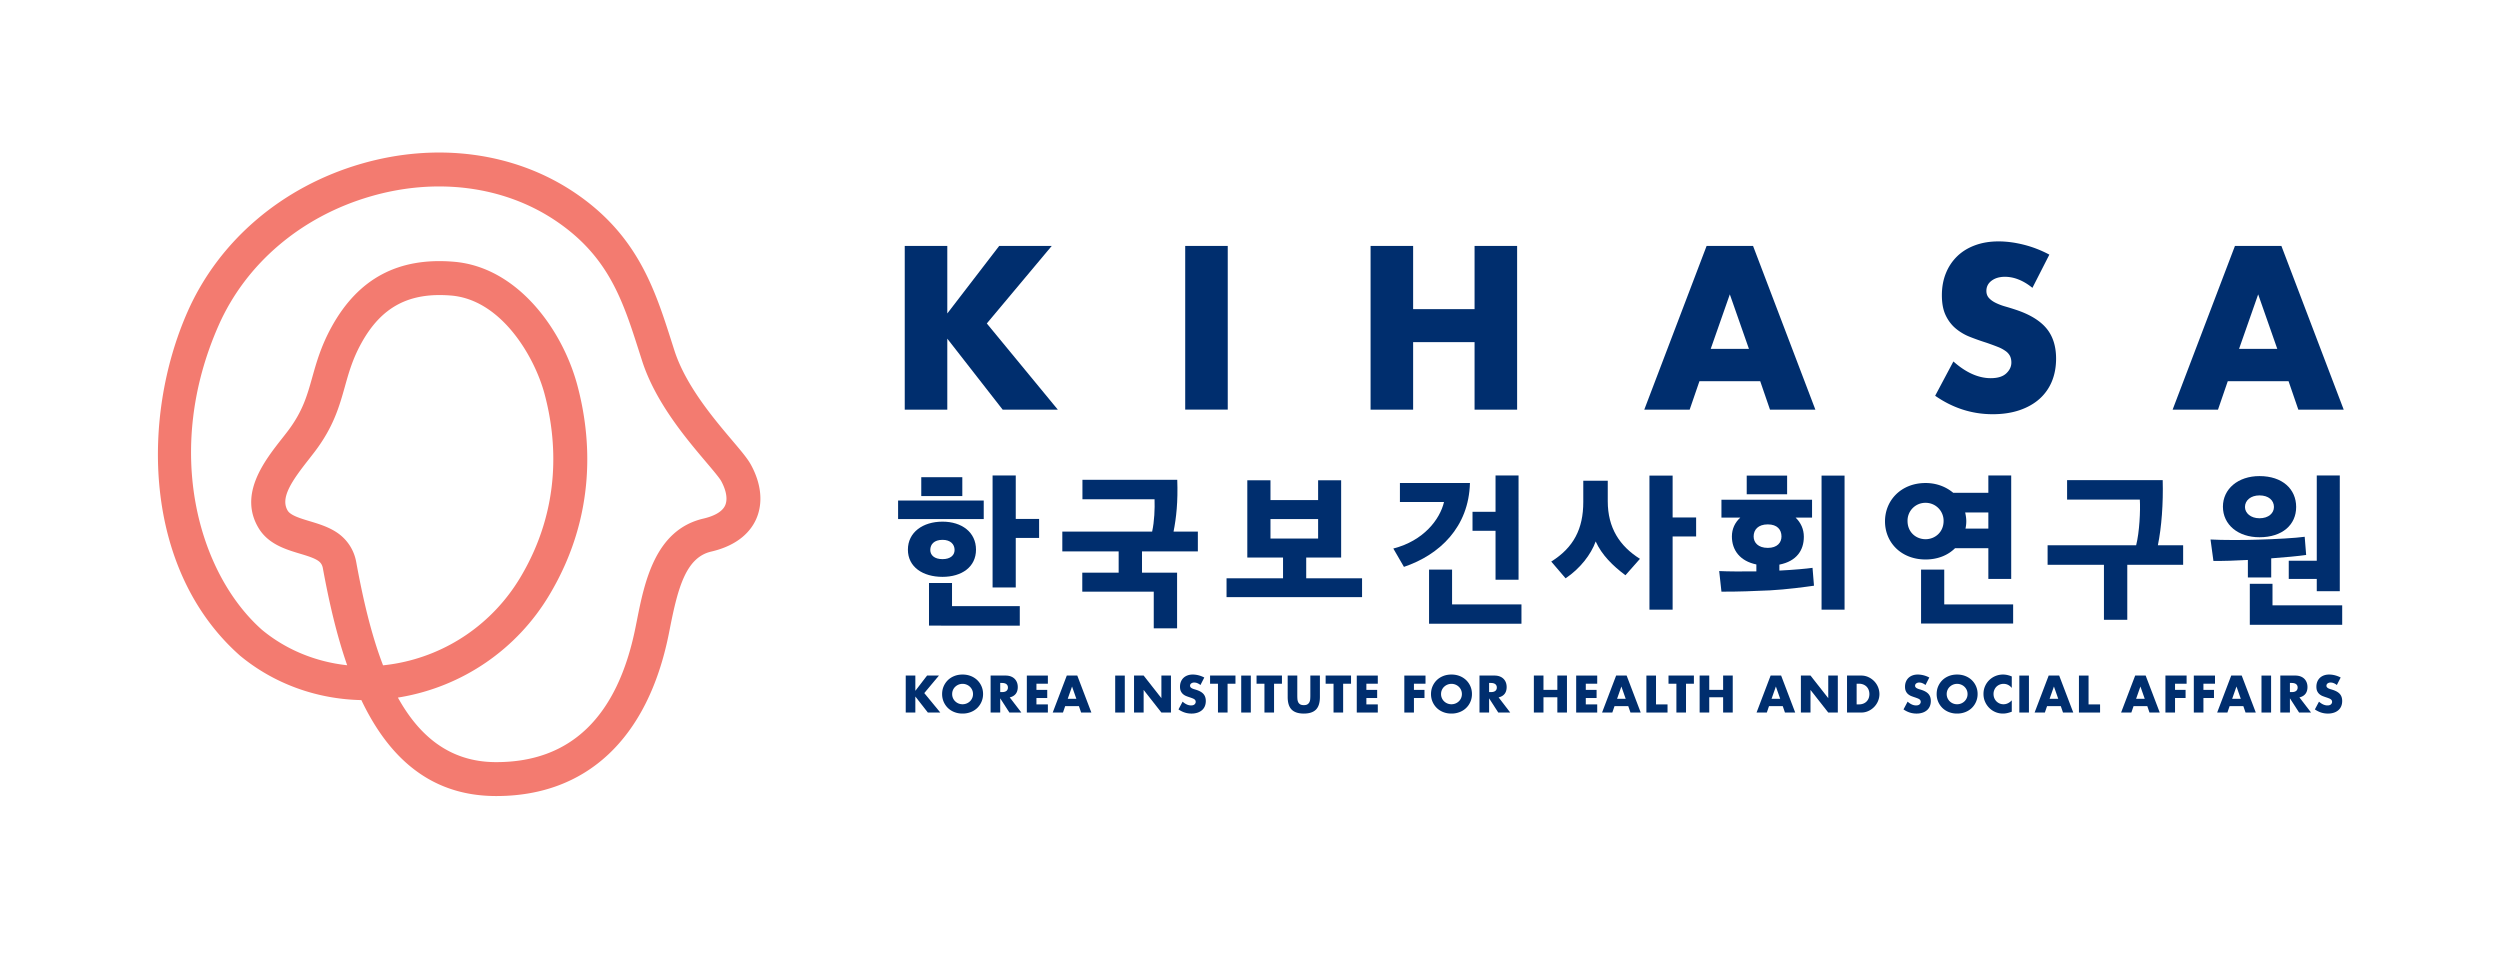 <svg xmlns="http://www.w3.org/2000/svg" width="520.694mm" height="200mm" viewBox="0 0 520.694 200"><path d="M0 0v-5.496h-2.569V6.923H0V2.106h2.588V0Zm-8.118-.214c-.928 0-1.356-.499-1.356-1.124 0-.57.446-1.016 1.356-1.016.892 0 1.338.446 1.338 1.016 0 .625-.446 1.124-1.338 1.124m-1.499-9.51v4.728h2.552v-2.568H.446v-2.16zm-.857 16.452h4.55V4.64h-4.55zm2.356-11.045c-2.177 0-3.837 1.088-3.837 3.015s1.66 3.104 3.837 3.104c2.141 0 3.711-1.177 3.711-3.104s-1.588-3.015-3.711-3.015m-4.925 8.457h9.493V2.088h-9.493z" style="fill:#002e6e;fill-opacity:1;fill-rule:nonzero;stroke:none" transform="matrix(1.879 0 0 -1.879 211.56 112.034)"/><path d="M0 0v4.068h-7.922v2.105h4.032v2.356h-6.245v2.195h9.956c.251 1.142.304 2.533.268 3.587h-7.994v2.158h10.51c.089-2.444-.107-4.211-.411-5.745h2.695V8.529h-6.191V6.173h3.889V0Z" style="fill:#002e6e;fill-opacity:1;fill-rule:nonzero;stroke:none" transform="matrix(1.879 0 0 -1.879 240.3 130.872)"/><path d="M227.69 258.95h-9.922v4.057h9.922zm-2.48 8.013v4.323h11.632v3.922h-28.225v-3.922h11.767v-4.323h-7.442v-16.09h4.826v4.123h9.922v-4.124h4.796v16.091z" style="fill:#002e6e;fill-opacity:1;fill-rule:nonzero;stroke:none;stroke-width:1.879" transform="translate(46.844 -150.84)"/><path d="M0 0v5.424h-2.552v2.105H0v4.033h2.551V0Zm-7.37-4.872v5.996h2.552V-2.73h7.691v-2.142zm4.533 15.596c-.125-4.89-3.355-7.958-7.316-9.297l-1.178 2.034c3.354.857 5.157 3.212 5.621 5.157h-4.889v2.106z" style="fill:#002e6e;fill-opacity:1;fill-rule:nonzero;stroke:none" transform="matrix(1.879 0 0 -1.879 311.487 120.749)"/><path d="M0 0v-8.118h-2.569V6.745H0V2.106h2.605V0Zm-5.229-4.299c-1.391 1.034-2.622 2.247-3.3 3.747-.517-1.446-1.731-3.016-3.336-4.087l-1.589 1.856c2.48 1.552 3.551 3.622 3.551 6.602v2.355h2.713V3.908c0-2.962 1.319-4.978 3.568-6.388z" style="fill:#002e6e;fill-opacity:1;fill-rule:nonzero;stroke:none" transform="matrix(1.879 0 0 -1.879 348.37 111.732)"/><path d="M332.545 249.901h4.792v27.923h-4.792zm-14.146 12.672c0 1.271.939 2.378 2.95 2.378 1.977 0 2.85-1.107 2.85-2.378 0-1.41-.873-2.516-2.85-2.516-2.011 0-2.95 1.107-2.95 2.516m-1.441-12.672h8.414v3.887h-8.414zm14.01 22.927c-1.607.235-5.866.804-9.184.973-2.782.134-7.107.3-10.09.267l-.47-4.289c1.843.1 5.03.1 7.744.066v-1.441c-3.42-.705-5.097-2.984-5.097-5.832 0-1.576.639-2.917 1.745-3.922h-3.922v-3.722h18.873v3.722h-3.421c1.074 1.039 1.711 2.38 1.711 3.988 0 2.814-1.51 5.095-5.097 5.8v1.24c2.852-.134 5.766-.403 6.906-.57z" style="fill:#002e6e;fill-opacity:1;fill-rule:nonzero;stroke:none;stroke-width:1.879" transform="translate(46.844 -150.84)"/><path d="M0 0h2.534v1.785H-.035c.071-.322.124-.643.124-.982A3.79 3.79 0 0 0 0 0m-4.925-10.527v5.977h2.57v-3.854h7.637v-2.123zm.5 13.382A1.976 1.976 0 0 1-6.423.839c0-1.231.927-2.017 1.998-2.017 1.053 0 1.998.786 1.998 2.017a1.987 1.987 0 0 1-1.998 2.016m6.959 3.033h2.534V-5.585H2.534v3.408H-1.16c-.785-.784-1.926-1.249-3.265-1.249-2.694 0-4.496 1.874-4.496 4.229 0 2.338 1.802 4.247 4.496 4.247 1.231 0 2.284-.429 3.069-1.088h3.89z" style="fill:#002e6e;fill-opacity:1;fill-rule:nonzero;stroke:none" transform="matrix(1.879 0 0 -1.879 409.367 110.09)"/><path d="M0 0v6.103h-6.245v2.159h9.814c.374 1.481.481 3.836.41 5.067h-8.064v2.159H6.513c.071-2.569-.125-5.246-.536-7.226h2.802V6.103H2.587V0Z" style="fill:#002e6e;fill-opacity:1;fill-rule:nonzero;stroke:none" transform="matrix(1.879 0 0 -1.879 438.204 129.096)"/><path d="M0 0h-3.105v2.017H0v9.456h2.552V-1.356H0Zm-7.422-5.085v4.55h2.515v-2.391h7.726v-2.159Zm-.536 13.061c0-.678.643-1.249 1.606-1.249 1.017 0 1.606.571 1.606 1.249 0 .732-.589 1.285-1.606 1.285-.963 0-1.606-.553-1.606-1.285m1.606-3.354c-2.373 0-4.05 1.392-4.05 3.39 0 1.963 1.677 3.39 4.05 3.39 2.552 0 4.068-1.445 4.068-3.426 0-1.962-1.516-3.354-4.068-3.354M-7.636.161v1.944c-1.285-.07-2.731-.124-3.819-.106l-.321 2.373c1.213-.072 3.712-.072 5.245-.018 1.892.053 4.212.179 5.193.321l.161-2.016c-.84-.125-2.427-.268-3.872-.375V.161Z" style="fill:#002e6e;fill-opacity:1;fill-rule:nonzero;stroke:none" transform="matrix(1.879 0 0 -1.879 482.53 120.582)"/><path d="m0 0 5.751 7.484h5.825L4.38-1.107l7.87-9.554H6.137L0-2.792v-7.869h-4.717V7.484H0Z" style="fill:#002e6e;fill-opacity:1;fill-rule:nonzero;stroke:none" transform="matrix(1.879 0 0 -1.879 197.301 65.288)"/><path d="M208.87 236.157h-8.862v-34.09h8.861z" style="fill:#002e6e;fill-opacity:1;fill-rule:nonzero;stroke:none;stroke-width:1.879" transform="translate(46.844 -150.84)"/><path d="M0 0h6.81v7.003h4.717v-18.145H6.81v7.484H0v-7.484h-4.717V7.003H0Z" style="fill:#002e6e;fill-opacity:1;fill-rule:nonzero;stroke:none" transform="matrix(1.879 0 0 -1.879 294.323 64.384)"/><path d="m0 0-2.117 6.04L-4.235 0Zm1.251-3.586h-6.737L-6.57-6.738h-5.03l6.908 18.145h5.15L7.364-6.738h-5.03z" style="fill:#002e6e;fill-opacity:1;fill-rule:nonzero;stroke:none" transform="matrix(1.879 0 0 -1.879 364.263 72.658)"/><path d="M0 0c-.513.417-1.026.726-1.54.926a4.084 4.084 0 0 1-1.492.301c-.61 0-1.107-.144-1.492-.433-.385-.289-.578-.666-.578-1.131 0-.321.096-.585.29-.794.191-.208.444-.389.757-.541a6.382 6.382 0 0 1 1.059-.398c.392-.112.782-.233 1.167-.361C-.289-2.944.838-3.63 1.552-4.488c.714-.858 1.071-1.978 1.071-3.357 0-.931-.157-1.773-.469-2.528A5.292 5.292 0 0 0 .783-12.31c-.603-.537-1.341-.954-2.215-1.251-.875-.296-1.865-.445-2.972-.445-2.295 0-4.42.682-6.377 2.045l2.022 3.803c.705-.626 1.403-1.092 2.093-1.396.689-.305 1.372-.457 2.045-.457.771 0 1.344.176 1.722.53.376.352.565.753.565 1.203 0 .272-.049.509-.145.71a1.53 1.53 0 0 1-.481.553 3.864 3.864 0 0 1-.878.47c-.361.144-.798.304-1.311.48a26.79 26.79 0 0 0-1.794.638 5.657 5.657 0 0 0-1.564.927c-.457.384-.827.87-1.107 1.456-.281.586-.422 1.327-.422 2.226 0 .898.149 1.712.446 2.443a5.437 5.437 0 0 0 1.251 1.876c.538.522 1.195.928 1.973 1.216.779.289 1.649.433 2.612.433.898 0 1.837-.125 2.816-.373a12.447 12.447 0 0 0 2.815-1.095Z" style="fill:#002e6e;fill-opacity:1;fill-rule:nonzero;stroke:none" transform="matrix(1.879 0 0 -1.879 423.308 59.954)"/><path d="m0 0-2.117 6.04L-4.235 0Zm1.251-3.586h-6.738L-6.57-6.738h-5.03l6.908 18.145h5.15L7.364-6.738h-5.03z" style="fill:#002e6e;fill-opacity:1;fill-rule:nonzero;stroke:none" transform="matrix(1.879 0 0 -1.879 474.305 72.658)"/><path d="m0 0 1.299 1.691h1.316L.99-.25l1.777-2.158H1.386L0-.631v-1.777h-1.065v4.099H0Z" style="fill:#002e6e;fill-opacity:1;fill-rule:nonzero;stroke:none" transform="matrix(1.879 0 0 -1.879 190.646 143.882)"/><path d="M0 0a1.099 1.099 0 0 1 .342-.81 1.15 1.15 0 0 1 .811-.32 1.163 1.163 0 0 1 .812.32c.107.102.191.221.253.359.062.138.093.287.093.451 0 .163-.031.313-.093.451a1.129 1.129 0 0 1-.623.595A1.185 1.185 0 0 1 .342.81 1.102 1.102 0 0 1 0 0m-1.114 0c0 .305.056.588.168.851.113.262.269.492.467.688.2.195.438.348.716.459.277.11.582.166.916.166.329 0 .634-.056.912-.166a2.18 2.18 0 0 0 .721-.459A2.11 2.11 0 0 0 3.425 0a2.134 2.134 0 0 0-.639-1.538 2.149 2.149 0 0 0-.721-.459 2.441 2.441 0 0 0-.912-.166 2.44 2.44 0 0 0-.916.166c-.278.11-.516.263-.716.459a2.162 2.162 0 0 0-.467.687A2.15 2.15 0 0 0-1.114 0" style="fill:#002e6e;fill-opacity:1;fill-rule:nonzero;stroke:none" transform="matrix(1.879 0 0 -1.879 198.315 144.556)"/><path d="M0 0h.201c.211 0 .372.043.484.13a.45.45 0 0 1 .168.376.446.446 0 0 1-.168.374c-.112.088-.273.132-.484.132H0Zm2.343-2.267H1.017L0-.69v-1.577h-1.065v4.1H.592c.229 0 .428-.035.599-.102.169-.067.31-.158.42-.274.111-.116.195-.25.251-.402.056-.153.084-.316.084-.49 0-.311-.075-.565-.225-.758-.151-.194-.372-.325-.667-.394Z" style="fill:#002e6e;fill-opacity:1;fill-rule:nonzero;stroke:none" transform="matrix(1.879 0 0 -1.879 208.323 144.148)"/><path d="M0 0h-1.267v-.684H-.07v-.902h-1.197v-.707H0v-.903h-2.332V.903H0Z" style="fill:#002e6e;fill-opacity:1;fill-rule:nonzero;stroke:none" transform="matrix(1.879 0 0 -1.879 218.248 142.402)"/><path d="m0 0-.478 1.364L-.957 0Zm.283-.81h-1.522l-.244-.712H-2.62l1.56 4.099H.103l1.561-4.099H.528Z" style="fill:#002e6e;fill-opacity:1;fill-rule:nonzero;stroke:none" transform="matrix(1.879 0 0 -1.879 224.181 145.546)"/><path d="M187.426 299.246h-2v-7.7h2z" style="fill:#002e6e;fill-opacity:1;fill-rule:nonzero;stroke:none;stroke-width:1.879" transform="translate(46.844 -150.84)"/><path d="M0 0v4.099h1.065l1.968-2.506v2.506h1.06V0h-1.06L1.065 2.506V0Z" style="fill:#002e6e;fill-opacity:1;fill-rule:nonzero;stroke:none" transform="matrix(1.879 0 0 -1.879 236.193 148.406)"/><path d="M0 0a1.277 1.277 0 0 1-.347.208.912.912 0 0 1-.337.068.545.545 0 0 1-.337-.097.306.306 0 0 1-.131-.255c0-.073.022-.133.065-.179a.56.56 0 0 1 .171-.123c.071-.035.151-.064.239-.09.089-.025.177-.052.264-.082.349-.116.602-.27.764-.464.161-.194.242-.447.242-.758 0-.21-.036-.401-.106-.571a1.183 1.183 0 0 0-.31-.438 1.43 1.43 0 0 0-.5-.282 2.088 2.088 0 0 0-.671-.101c-.519 0-.999.154-1.441.462l.456.859c.161-.142.318-.246.474-.315.155-.07.31-.103.462-.103.173 0 .303.039.388.119.085.079.128.17.128.272a.385.385 0 0 1-.032.161.368.368 0 0 1-.109.125.89.89 0 0 1-.199.105c-.081.032-.18.069-.296.108a6.857 6.857 0 0 0-.404.144 1.276 1.276 0 0 0-.354.21.974.974 0 0 0-.25.329c-.064.132-.096.3-.096.502 0 .204.034.388.101.552.067.165.161.307.283.425.122.117.27.209.446.274.175.065.372.098.589.098.203 0 .415-.028.637-.084A2.87 2.87 0 0 0 .425.832Z" style="fill:#002e6e;fill-opacity:1;fill-rule:nonzero;stroke:none" transform="matrix(1.879 0 0 -1.879 250.028 142.676)"/><path d="M0 0v-3.196h-1.065V0h-.875v.903H.875V0Z" style="fill:#002e6e;fill-opacity:1;fill-rule:nonzero;stroke:none" transform="matrix(1.879 0 0 -1.879 255.676 142.402)"/><path d="M213.673 299.246h-2v-7.7h2z" style="fill:#002e6e;fill-opacity:1;fill-rule:nonzero;stroke:none;stroke-width:1.879" transform="translate(46.844 -150.84)"/><path d="M0 0v-3.196h-1.065V0h-.875v.903H.875V0Z" style="fill:#002e6e;fill-opacity:1;fill-rule:nonzero;stroke:none" transform="matrix(1.879 0 0 -1.879 265.357 142.402)"/><path d="M0 0v-2.229c0-.12.004-.242.014-.367a.992.992 0 0 1 .081-.34.563.563 0 0 1 .215-.247c.098-.064.236-.095.413-.095.178 0 .314.031.411.095a.603.603 0 0 1 .215.247.97.97 0 0 1 .083.34c.009.125.014.247.014.367V0h1.06v-2.376c0-.638-.146-1.103-.438-1.397-.291-.294-.74-.44-1.345-.44s-1.055.146-1.348.44c-.294.294-.44.759-.44 1.397V0Z" style="fill:#002e6e;fill-opacity:1;fill-rule:nonzero;stroke:none" transform="matrix(1.879 0 0 -1.879 270.197 140.705)"/><path d="M0 0v-3.196h-1.065V0h-.875v.903H.875V0Z" style="fill:#002e6e;fill-opacity:1;fill-rule:nonzero;stroke:none" transform="matrix(1.879 0 0 -1.879 279.746 142.402)"/><path d="M0 0h-1.266v-.684H-.07v-.902h-1.196v-.707H0v-.903h-2.331V.903H0Z" style="fill:#002e6e;fill-opacity:1;fill-rule:nonzero;stroke:none" transform="matrix(1.879 0 0 -1.879 286.964 142.402)"/><path d="M0 0h-1.283v-.684h1.169v-.902h-1.169v-1.61h-1.065V.903H0Z" style="fill:#002e6e;fill-opacity:1;fill-rule:nonzero;stroke:none" transform="matrix(1.879 0 0 -1.879 296.901 142.402)"/><path d="M0 0a1.099 1.099 0 0 1 .342-.81 1.15 1.15 0 0 1 .811-.32 1.163 1.163 0 0 1 .812.32A1.099 1.099 0 0 1 2.31 0a1.102 1.102 0 0 1-.345.81 1.175 1.175 0 0 1-.812.321A1.185 1.185 0 0 1 .342.81 1.102 1.102 0 0 1 0 0m-1.114 0c0 .305.056.588.168.851.113.262.268.492.467.688.2.195.438.348.716.459.276.11.581.166.916.166.329 0 .634-.056.912-.166a2.19 2.19 0 0 0 .721-.459A2.11 2.11 0 0 0 3.424 0a2.107 2.107 0 0 0-1.359-1.997 2.441 2.441 0 0 0-.912-.166c-.335 0-.64.055-.916.166-.278.11-.516.263-.716.459a2.146 2.146 0 0 0-.467.687A2.15 2.15 0 0 0-1.114 0" style="fill:#002e6e;fill-opacity:1;fill-rule:nonzero;stroke:none" transform="matrix(1.879 0 0 -1.879 300.14 144.556)"/><path d="M0 0h.202c.21 0 .371.043.484.13a.45.45 0 0 1 .168.376.446.446 0 0 1-.168.374c-.113.088-.274.132-.484.132H0Zm2.343-2.267H1.017L0-.69v-1.577h-1.065v4.1H.593c.228 0 .427-.035.598-.102.17-.067.311-.158.421-.274.111-.116.194-.25.25-.402.056-.153.084-.316.084-.49 0-.311-.075-.565-.225-.758-.151-.194-.372-.325-.666-.394Z" style="fill:#002e6e;fill-opacity:1;fill-rule:nonzero;stroke:none" transform="matrix(1.879 0 0 -1.879 310.146 144.148)"/><path d="M0 0h1.538v1.583h1.066v-4.1H1.538v1.691H0v-1.691h-1.065v4.1H0Z" style="fill:#002e6e;fill-opacity:1;fill-rule:nonzero;stroke:none" transform="matrix(1.879 0 0 -1.879 321.471 143.678)"/><path d="M0 0h-1.266v-.684H-.07v-.902h-1.196v-.707H0v-.903h-2.332V.903H0Z" style="fill:#002e6e;fill-opacity:1;fill-rule:nonzero;stroke:none" transform="matrix(1.879 0 0 -1.879 332.664 142.402)"/><path d="m0 0-.478 1.364L-.957 0Zm.283-.81h-1.522l-.244-.712H-2.62l1.56 4.099H.104l1.56-4.099H.528Z" style="fill:#002e6e;fill-opacity:1;fill-rule:nonzero;stroke:none" transform="matrix(1.879 0 0 -1.879 338.597 145.546)"/><path d="M0 0v-3.197h1.277v-.902h-2.342V0Z" style="fill:#002e6e;fill-opacity:1;fill-rule:nonzero;stroke:none" transform="matrix(1.879 0 0 -1.879 344.909 140.705)"/><path d="M0 0v-3.196h-1.065V0h-.875v.903H.875V0Z" style="fill:#002e6e;fill-opacity:1;fill-rule:nonzero;stroke:none" transform="matrix(1.879 0 0 -1.879 351.158 142.402)"/><path d="M0 0h1.538v1.583h1.066v-4.1H1.538v1.691H0v-1.691h-1.065v4.1H0Z" style="fill:#002e6e;fill-opacity:1;fill-rule:nonzero;stroke:none" transform="matrix(1.879 0 0 -1.879 355.998 143.678)"/><path d="m0 0-.478 1.364L-.957 0Zm.283-.81h-1.522l-.244-.712H-2.62l1.56 4.099H.104l1.56-4.099H.528Z" style="fill:#002e6e;fill-opacity:1;fill-rule:nonzero;stroke:none" transform="matrix(1.879 0 0 -1.879 370.774 145.546)"/><path d="M0 0v4.099h1.065l1.968-2.506v2.506h1.06V0h-1.06L1.065 2.506V0Z" style="fill:#002e6e;fill-opacity:1;fill-rule:nonzero;stroke:none" transform="matrix(1.879 0 0 -1.879 375.085 148.406)"/><path d="M0 0h.245C.43 0 .595.029.74.087a1.026 1.026 0 0 1 .595.6c.052.14.079.293.079.46 0 .163-.028.315-.082.457a1.06 1.06 0 0 1-.23.364 1.08 1.08 0 0 1-.368.239 1.307 1.307 0 0 1-.489.086H0Zm-1.065 3.197H.511c.279 0 .541-.057.786-.169.245-.112.458-.262.641-.449a2.073 2.073 0 0 0 .59-1.432c0-.268-.052-.527-.155-.775A2.092 2.092 0 0 0 1.302-.733a1.845 1.845 0 0 0-.791-.169h-1.576z" style="fill:#002e6e;fill-opacity:1;fill-rule:nonzero;stroke:none" transform="matrix(1.879 0 0 -1.879 386.695 146.71)"/><path d="M0 0a1.277 1.277 0 0 1-.347.208.912.912 0 0 1-.337.068.545.545 0 0 1-.337-.097.306.306 0 0 1-.131-.255c0-.073.022-.133.065-.179a.56.56 0 0 1 .171-.123c.071-.035.151-.064.239-.09.089-.025.177-.052.264-.082.349-.116.602-.27.764-.464.161-.194.242-.447.242-.758 0-.21-.036-.401-.106-.571a1.183 1.183 0 0 0-.31-.438 1.43 1.43 0 0 0-.5-.282 2.088 2.088 0 0 0-.671-.101c-.519 0-.999.154-1.441.462l.456.859c.161-.142.318-.246.474-.315.155-.07.31-.103.462-.103.173 0 .303.039.388.119.085.079.128.17.128.272a.385.385 0 0 1-.032.161.368.368 0 0 1-.109.125.89.89 0 0 1-.199.105c-.081.032-.18.069-.296.108a6.857 6.857 0 0 0-.404.144 1.276 1.276 0 0 0-.354.21.974.974 0 0 0-.25.329c-.064.132-.096.3-.096.502 0 .204.034.388.101.552.067.165.161.307.283.425.122.117.27.209.446.274.175.065.372.098.589.098.203 0 .415-.028.637-.084A2.87 2.87 0 0 0 .425.832Z" style="fill:#002e6e;fill-opacity:1;fill-rule:nonzero;stroke:none" transform="matrix(1.879 0 0 -1.879 401.033 142.676)"/><path d="M0 0a1.099 1.099 0 0 1 .342-.81 1.15 1.15 0 0 1 .811-.32 1.163 1.163 0 0 1 .812.32c.107.102.191.221.253.359.062.138.093.287.093.451 0 .163-.031.313-.093.451a1.129 1.129 0 0 1-.623.595A1.185 1.185 0 0 1 .342.81 1.102 1.102 0 0 1 0 0m-1.114 0c0 .305.056.588.168.851.113.262.269.492.467.688.2.195.438.348.716.459.277.11.582.166.916.166.329 0 .634-.056.912-.166.28-.111.52-.264.721-.459A2.11 2.11 0 0 0 3.425 0a2.134 2.134 0 0 0-.639-1.538 2.139 2.139 0 0 0-.721-.459 2.441 2.441 0 0 0-.912-.166 2.44 2.44 0 0 0-.916.166c-.278.11-.516.263-.716.459a2.162 2.162 0 0 0-.467.687A2.15 2.15 0 0 0-1.114 0" style="fill:#002e6e;fill-opacity:1;fill-rule:nonzero;stroke:none" transform="matrix(1.879 0 0 -1.879 405.455 144.556)"/><path d="M0 0c-.247.301-.551.452-.914.452a1.123 1.123 0 0 1-.794-.324 1.148 1.148 0 0 1-.314-.802c0-.162.027-.313.084-.451a1.091 1.091 0 0 1 .584-.598c.134-.058.279-.087.435-.087.341 0 .647.145.919.435v-1.261l-.109-.038a3.257 3.257 0 0 0-.456-.128 2.241 2.241 0 0 0-.419-.04 2.126 2.126 0 0 0-1.497.611 2.203 2.203 0 0 0-.476.69c-.12.267-.179.558-.179.873 0 .314.058.604.176.866a2.145 2.145 0 0 0 1.161 1.126 2.201 2.201 0 0 0 1.301.108A2.83 2.83 0 0 0 0 1.272Z" style="fill:#002e6e;fill-opacity:1;fill-rule:nonzero;stroke:none" transform="matrix(1.879 0 0 -1.879 419.008 143.28)"/><path d="M375.737 299.246h-2v-7.7h2z" style="fill:#002e6e;fill-opacity:1;fill-rule:nonzero;stroke:none;stroke-width:1.879" transform="translate(46.844 -150.84)"/><path d="m0 0-.478 1.364L-.957 0Zm.283-.81h-1.522l-.244-.712H-2.62l1.56 4.099H.104l1.56-4.099H.528Z" style="fill:#002e6e;fill-opacity:1;fill-rule:nonzero;stroke:none" transform="matrix(1.879 0 0 -1.879 428.686 145.546)"/><path d="M0 0v-3.197h1.277v-.902h-2.342V0Z" style="fill:#002e6e;fill-opacity:1;fill-rule:nonzero;stroke:none" transform="matrix(1.879 0 0 -1.879 434.998 140.705)"/><path d="m0 0-.478 1.364L-.957 0Zm.283-.81h-1.522l-.244-.712H-2.62l1.56 4.099H.103l1.561-4.099H.527Z" style="fill:#002e6e;fill-opacity:1;fill-rule:nonzero;stroke:none" transform="matrix(1.879 0 0 -1.879 446.7 145.546)"/><path d="M0 0h-1.283v-.684h1.169v-.902h-1.169v-1.61h-1.065V.903H0Z" style="fill:#002e6e;fill-opacity:1;fill-rule:nonzero;stroke:none" transform="matrix(1.879 0 0 -1.879 455.422 142.402)"/><path d="M0 0h-1.283v-.684h1.169v-.902h-1.169v-1.61h-1.065V.903H0Z" style="fill:#002e6e;fill-opacity:1;fill-rule:nonzero;stroke:none" transform="matrix(1.879 0 0 -1.879 461.335 142.402)"/><path d="m0 0-.478 1.364L-.957 0Zm.282-.81h-1.521l-.245-.712H-2.62l1.56 4.099H.103l1.56-4.099H.527Z" style="fill:#002e6e;fill-opacity:1;fill-rule:nonzero;stroke:none" transform="matrix(1.879 0 0 -1.879 466.707 145.546)"/><path d="M426.173 299.246h-2v-7.7h2z" style="fill:#002e6e;fill-opacity:1;fill-rule:nonzero;stroke:none;stroke-width:1.879" transform="translate(46.844 -150.84)"/><path d="M0 0h.202c.21 0 .371.043.484.13a.45.45 0 0 1 .168.376.446.446 0 0 1-.168.374c-.113.088-.274.132-.484.132H0Zm2.343-2.267H1.017L0-.69v-1.577h-1.065v4.1H.593c.228 0 .427-.035.598-.102.17-.067.311-.158.421-.274.111-.116.194-.25.25-.402.056-.153.084-.316.084-.49 0-.311-.075-.565-.225-.758-.151-.194-.372-.325-.666-.394Z" style="fill:#002e6e;fill-opacity:1;fill-rule:nonzero;stroke:none" transform="matrix(1.879 0 0 -1.879 476.939 144.148)"/><path d="M0 0a1.267 1.267 0 0 1-.348.208.909.909 0 0 1-.337.068.542.542 0 0 1-.336-.097.304.304 0 0 1-.132-.255c0-.073.022-.133.066-.179a.549.549 0 0 1 .171-.123c.071-.035.151-.064.239-.09.089-.025.177-.052.264-.082.348-.116.602-.27.764-.464.161-.194.241-.447.241-.758 0-.21-.035-.401-.105-.571a1.207 1.207 0 0 0-.31-.438 1.435 1.435 0 0 0-.501-.282 2.08 2.08 0 0 0-.671-.101c-.518 0-.998.154-1.44.462l.456.859c.16-.142.317-.246.474-.315.155-.07.309-.103.462-.103.173 0 .303.039.388.119.085.079.128.17.128.272a.385.385 0 0 1-.033.161.368.368 0 0 1-.109.125.881.881 0 0 1-.198.105c-.081.032-.18.069-.296.108a7.158 7.158 0 0 0-.405.144 1.27 1.27 0 0 0-.353.21.977.977 0 0 0-.251.329c-.063.132-.095.3-.095.502 0 .204.034.388.1.552.067.165.162.307.283.425.122.117.271.209.447.274.175.065.372.098.589.098.202 0 .415-.028.636-.084C.009 1.023.221.94.424.832Z" style="fill:#002e6e;fill-opacity:1;fill-rule:nonzero;stroke:none" transform="matrix(1.879 0 0 -1.879 486.712 142.676)"/><path d="M0 0c.726-3.966 1.634-7.965 2.976-11.455.44.045.879.105 1.319.18 5.788.993 10.848 4.469 13.883 9.538 4.662 7.787 4.039 15.379 2.696 20.376-1.108 4.123-4.777 10.425-10.344 10.893-4.67.385-7.744-1.247-9.976-5.308-.952-1.733-1.367-3.208-1.805-4.77-.614-2.189-1.249-4.452-3.312-7.185a78.555 78.555 0 0 0-.708-.913c-1.84-2.342-3.179-4.247-2.324-5.664.322-.533 1.39-.854 2.424-1.166 1.057-.317 2.254-.677 3.244-1.409A4.965 4.965 0 0 0 0-.001Zm4.622-15.031c2.352-4.242 5.718-7.115 10.772-7.153h.151c8.226 0 13.408 5.01 15.406 14.894l.147.732c.846 4.269 2.005 10.116 7.39 11.369.893.207 2.036.63 2.408 1.463.297.663.134 1.65-.445 2.705-.196.356-.931 1.226-1.643 2.066-2.246 2.652-5.64 6.66-7.116 11.245l-.313.977c-1.818 5.7-3.39 10.622-9.321 14.591-5.699 3.813-13.156 4.788-20.457 2.668-7.675-2.226-13.816-7.435-16.847-14.291-6.156-13.921-2.241-27.52 4.807-33.759 2.657-2.199 5.945-3.545 9.438-3.922C-2.21-7.979-3.045-4.247-3.698-.677v.001c-.06.327-.217.586-.466.771-.462.342-1.253.58-2.089.831-1.555.468-3.49 1.05-4.561 2.823-2.265 3.754.654 7.471 2.585 9.93.233.295.458.581.665.856 1.635 2.166 2.126 3.913 2.693 5.934.454 1.619.97 3.454 2.13 5.565 2.963 5.392 7.408 7.766 13.585 7.244 7.021-.59 12.003-7.495 13.661-13.663 1.532-5.699 2.238-14.366-3.102-23.283A23.902 23.902 0 0 0 4.931-14.98l-.309-.051m10.919-10.913-.175.001c-7.407.055-11.904 4.57-14.794 10.634-4.945.1-9.686 1.809-13.456 4.93-10.71 9.478-11.012 26.348-5.801 38.135C-15.203 35.63-8.191 41.601.553 44.137c8.372 2.428 16.972 1.279 23.596-3.154 7.022-4.7 8.949-10.736 10.812-16.572l.31-.97c1.248-3.875 4.352-7.54 6.406-9.966.982-1.161 1.692-1.999 2.069-2.686 1.168-2.127 1.375-4.275.583-6.048-.553-1.238-1.868-2.867-4.989-3.592-2.799-.651-3.686-4.055-4.554-8.438l-.149-.745c-2.336-11.556-9.115-17.91-19.096-17.91" style="fill:#f37b70;fill-opacity:1;fill-rule:nonzero;stroke:none" transform="matrix(1.879 0 0 -1.879 74.19 117.048)"/></svg>